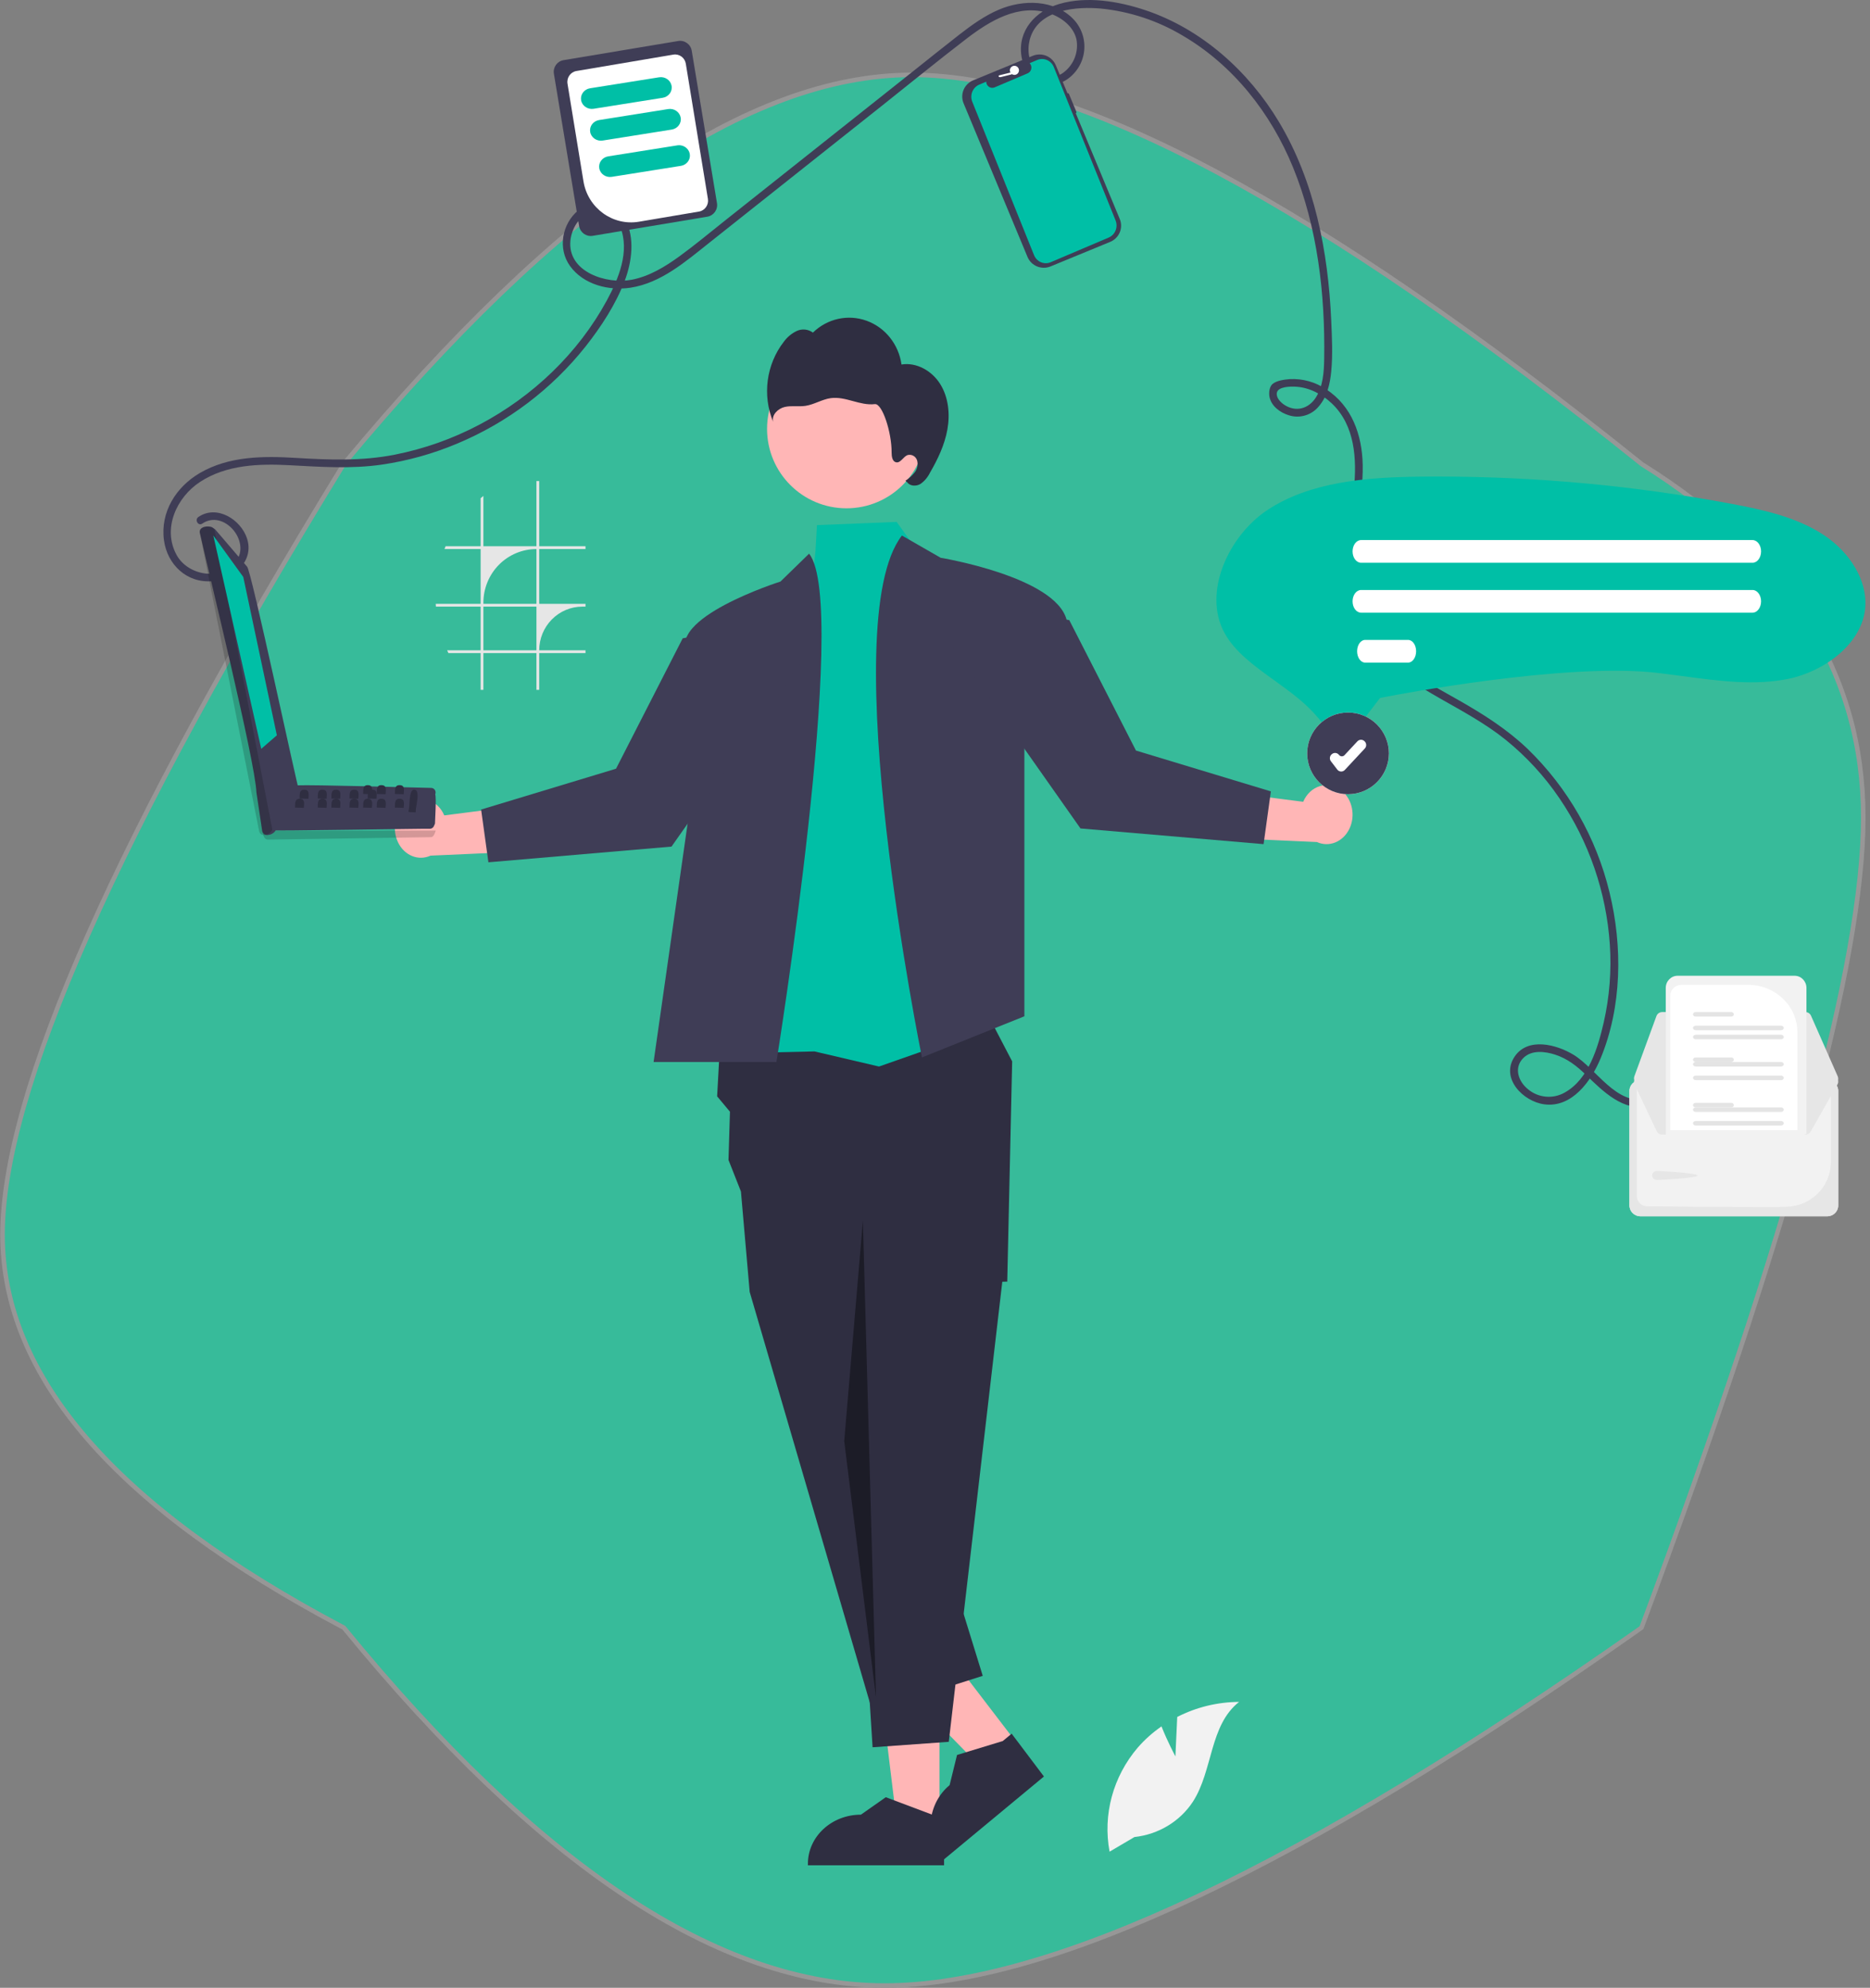 <?xml version="1.0" encoding="UTF-8"?>
<svg width="412px" height="438px" viewBox="0 0 412 438" version="1.1" xmlns="http://www.w3.org/2000/svg" xmlns:xlink="http://www.w3.org/1999/xlink">
    <rect x="0" y="0" width="412" height="438" fill="#808080" stroke="none"/>
    <title>Group 8</title>
    <g id="1---Landing" stroke="none" stroke-width="1" fill="none" fill-rule="evenodd">
        <g id="Landing-Page-Dark---Desktop" transform="translate(-930, -3521)">
            <g id="Feature-4" transform="translate(165, 3521)">
                <g id="Group-8" transform="translate(765.058, 0)">
                    <path d="M200.867,16.5 C236.92,16.5 290.526,45.137 361.708,102.297 C394.206,122.612 410.461,148.539 410.461,180.14 C410.461,211.856 394.165,271.357 361.597,358.651 C286.956,411.187 231.378,437.5 194.846,437.5 C158.337,437.5 118.634,411.167 75.691,358.647 C50.503,345.343 31.722,331.535 19.204,317.088 C6.744,302.706 0.5,287.696 0.5,272.049 C0.5,240.577 25.605,183.954 75.732,102.174 C123.161,45.113 164.857,16.5 200.867,16.5 Z" id="Rectangle" stroke="#979797" fill="#37BB9A"></path>
                    <g id="undraw_digital_nomad_re_w8uy" transform="translate(35.942, 0)" fill-rule="nonzero">
                        <path d="M8.565,115.371 C13.268,112.154 19.321,119.242 16.028,123.655 C12.7,128.116 5.423,126.852 2.917,122.297 C-0.28,116.485 2.904,109.572 8.056,106.198 C13.909,102.366 21.082,102.15 27.841,102.509 C34.667,102.872 41.328,103.354 48.128,102.375 C53.885,101.533 59.51,99.956 64.865,97.683 C75.875,93.058 85.544,85.736 92.977,76.391 C96.446,71.991 99.687,67.046 101.673,61.779 C103.202,57.722 103.927,52.386 101.76,48.415 C100.805,46.606 99.087,45.322 97.081,44.919 C95.075,44.516 92.994,45.037 91.415,46.338 C87.804,49.296 86.828,54.789 89.59,58.616 C92.553,62.724 98.144,64.131 102.958,63.384 C109.648,62.344 115.066,57.622 120.188,53.557 L158.122,23.447 C164.377,18.483 170.568,13.421 176.903,8.56 C182.056,4.606 188.343,0.773 195.053,2.885 C197.758,3.736 200.484,5.752 201.16,8.648 C201.675,11.351 200.651,14.116 198.5,15.833 C197.525,16.66 196.248,17.041 194.979,16.882 C193.71,16.723 192.566,16.039 191.826,14.996 C190.412,13.024 190.295,10.213 191.11,7.985 C193.287,2.03 201.274,1.407 206.604,1.891 C212.893,2.529 218.968,4.528 224.406,7.749 C235.67,14.29 244,24.931 248.887,36.892 C254.3,50.146 255.968,64.812 255.747,79.039 C255.702,81.941 255.501,85.151 253.868,87.653 C252.267,90.104 249.476,90.845 246.972,89.207 C246.156,88.673 245.108,87.633 245.321,86.537 C245.588,85.16 248.332,85.149 249.431,85.202 C252.44,85.346 255.284,86.862 257.439,88.906 C262.561,93.764 262.959,101.198 262.291,107.807 C261.558,115.063 259.466,122.279 260.297,129.624 C261.658,141.658 271.534,148.344 281.234,153.876 C286.202,156.709 291.279,159.418 295.746,163.022 C300.299,166.71 304.285,171.047 307.575,175.894 C314.078,185.458 317.912,196.583 318.681,208.122 C319.068,213.887 318.612,219.678 317.328,225.312 C316.052,230.823 314.042,237.769 308.746,240.73 C306.161,242.208 302.929,241.918 300.648,240.003 C298.503,238.281 297.454,235.225 299.671,233.074 C301.507,231.292 304.446,231.668 306.662,232.392 C309.33,233.264 311.407,234.892 313.395,236.816 C317.186,240.481 321.624,244.982 327.391,243.811 C328.457,243.595 328.006,241.965 326.942,242.181 C319.979,243.594 315.782,235.504 310.647,232.389 C306.93,230.134 300.581,228.458 297.676,232.855 C294.541,237.601 299.581,242.722 304.265,243.333 C310.356,244.128 314.578,238.174 316.622,233.26 C321.365,221.864 321.512,208.5 318.611,196.633 C315.711,184.582 309.442,173.604 300.535,164.981 C296.039,160.697 290.885,157.413 285.508,154.356 C280.081,151.27 274.424,148.31 269.78,144.074 C264.574,139.484 261.655,132.833 261.801,125.894 C261.851,117.998 264.39,110.336 264.232,102.425 C264.101,95.865 261.871,89.46 256.164,85.767 C253.812,84.172 251.003,83.388 248.165,83.535 C247.011,83.63 245.389,83.825 244.438,84.547 C243.672,85.129 243.527,86.491 243.681,87.372 C244.048,89.464 246.027,90.916 247.949,91.499 C250.34,92.267 252.958,91.495 254.548,89.552 C256.397,87.418 257.039,84.572 257.3,81.831 C257.655,78.118 257.459,74.305 257.295,70.586 C256.63,55.472 253.643,39.997 245.786,26.871 C239.108,15.714 228.722,6.358 216.269,2.219 C210.401,0.269 203.44,-0.9 197.385,0.874 C192.175,2.4 188.184,6.687 189.044,12.364 C189.772,17.17 194.753,20.494 199.142,17.461 C201.237,16.012 202.597,13.723 202.867,11.19 C203.136,8.657 202.288,6.133 200.544,4.276 C196.3,-0.166 189.382,-0.134 184.087,2.124 C180.899,3.483 178.076,5.52 175.353,7.636 C171.883,10.334 168.461,13.096 165.018,15.829 L123.545,48.748 C120.271,51.346 117.05,54.039 113.668,56.495 C110.511,58.787 107.029,60.91 103.143,61.646 C97.671,62.682 89.009,59.965 89.673,53.026 C89.93,50.331 91.716,47.355 94.444,46.582 C97.119,45.825 99.645,47.545 100.639,49.981 C102.831,55.35 100.257,61.491 97.696,66.205 C91.356,77.875 81.355,87.379 69.637,93.563 C63.772,96.666 57.485,98.896 50.976,100.184 C43.664,101.621 36.489,101.339 29.096,100.891 C21.929,100.457 14.404,100.501 8.016,104.235 C2.779,107.296 -0.715,112.848 0.124,119.035 C0.854,124.407 5.163,128.514 10.722,128.06 C15.388,127.679 20.075,123.696 18.42,118.637 C17.049,114.447 11.758,111.143 7.711,113.911 C6.818,114.521 7.663,115.987 8.565,115.371 L8.565,115.371 Z" id="Path" fill="#3F3D56"></path>
                        <path d="M366.575,238 L325.425,238 C324.086,238.001 323.002,239.07 323,240.388 L323,265.612 C323.002,266.93 324.086,267.999 325.425,268 L366.575,268 C367.914,267.999 368.998,266.93 369,265.612 L369,240.388 C368.999,239.07 367.914,238.001 366.575,238 L366.575,238 Z" id="Path" fill="#F2F2F2"></path>
                        <path d="M366.575,238 L325.425,238 C324.086,238.001 323.002,239.07 323,240.388 L323,265.612 C323.002,266.93 324.086,267.999 325.425,268 L366.575,268 C367.914,267.999 368.998,266.93 369,265.612 L369,240.388 C368.999,239.07 367.914,238.001 366.575,238 L366.575,238 Z M367.371,256.119 C367.35,261.461 362.995,265.806 357.57,265.896 C353.395,265.949 359.88,265.97 354.844,265.97 C343.329,265.97 331.322,265.862 326.842,265.792 C325.616,265.767 324.634,264.784 324.629,263.577 L324.629,240.389 C324.63,239.957 324.985,239.606 325.425,239.604 L366.573,239.604 C367.013,239.605 367.369,239.955 367.371,240.387 L367.371,256.119 Z" id="Shape" fill="#E6E6E6"></path>
                        <path d="M361.759,223 L330.223,223 C329.651,223.001 329.142,223.35 328.949,223.874 L324.079,237.169 C323.931,237.572 323.994,238.019 324.247,238.369 C324.5,238.718 324.911,238.926 325.351,238.927 L367.646,239 L367.647,239 C368.102,239 368.526,238.778 368.777,238.408 C369.027,238.039 369.07,237.572 368.891,237.166 L368.817,237.196 L368.891,237.166 L363.002,223.798 C362.789,223.313 362.3,223 361.759,223 Z" id="Path" fill="#E6E6E6"></path>
                        <path d="M369,238.324 C369,238.504 368.963,238.681 368.89,238.846 L363.002,249.198 C362.788,249.684 362.3,249.999 361.759,250 L330.223,250 C329.652,249.999 329.141,249.648 328.948,249.121 L324.079,238.843 C323.958,238.512 323.977,238.148 324.131,237.831 C324.284,237.513 324.561,237.269 324.899,237.151 C325.043,237.1 325.196,237.074 325.35,237.074 L330.517,237.064 L332.625,237.061 L360.373,237.013 L362.483,237.01 L367.646,237 L367.647,237 C368.394,237 369,237.593 369,238.324 L369,238.324 Z" id="Path" fill="#E6E6E6"></path>
                        <path d="M329.095,258 C329.699,258 338,258.463 338,259.016 C338,259.568 329.699,260 329.095,260 C328.49,260 328,259.552 328,259 C328,258.448 328.49,258 329.095,258 L329.095,258 Z" id="Path" fill="#E6E6E6"></path>
                        <path d="M359.393,215 L333.607,215 C332.168,215.002 331.002,216.201 331,217.68 L331,250 L361.298,250 C361.547,250.001 361.79,249.928 362,249.79 L362,217.68 C361.998,216.201 360.832,215.002 359.393,215 L359.393,215 Z" id="Path" fill="#F2F2F2"></path>
                        <path d="M349.175,217 L334.47,217 C333.107,217.001 332.002,218.065 332,219.379 L332,249 L360,249 L360,227.428 C359.993,221.672 355.151,217.007 349.175,217 Z" id="Path" fill="#FFFFFF"></path>
                        <path d="M356.388,247 L337.612,247 C337.274,247 337,247.224 337,247.5 C337,247.776 337.274,248 337.612,248 L356.388,248 C356.726,248 357,247.776 357,247.5 C357,247.224 356.726,247 356.388,247 Z" id="Path" fill="#E4E4E4"></path>
                        <path d="M356.387,244 L337.613,244 C337.274,244 337,244.224 337,244.5 C337,244.776 337.274,245 337.613,245 L356.387,245 C356.606,245 356.809,244.905 356.918,244.75 C357.027,244.595 357.027,244.405 356.918,244.25 C356.809,244.095 356.606,244 356.387,244 L356.387,244 Z" id="Path" fill="#E4E4E4"></path>
                        <path d="M345.412,243 L337.588,243 C337.263,243 337,243.224 337,243.5 C337,243.776 337.263,244 337.588,244 L345.412,244 C345.737,244 346,243.776 346,243.5 C346,243.224 345.737,243 345.412,243 Z" id="Path" fill="#E4E4E4"></path>
                        <path d="M356.386,237 L337.611,237 C337.273,237.001 337,237.224 337,237.5 C337,237.776 337.273,237.999 337.611,238 L356.386,238 C356.605,238.001 356.808,237.905 356.918,237.75 C357.027,237.596 357.027,237.404 356.918,237.25 C356.808,237.095 356.605,236.999 356.386,237 L356.386,237 Z" id="Path" fill="#E4E4E4"></path>
                        <path d="M356.388,234 L337.612,234 C337.274,234 337,234.224 337,234.5 C337,234.776 337.274,235 337.612,235 L356.388,235 C356.726,235 357,234.776 357,234.5 C357,234.224 356.726,234 356.388,234 L356.388,234 Z" id="Path" fill="#E4E4E4"></path>
                        <path d="M345.411,233 L337.589,233 C337.264,233 337,233.224 337,233.5 C337,233.776 337.264,234 337.589,234 L345.411,234 C345.622,234 345.816,233.905 345.921,233.75 C346.026,233.595 346.026,233.405 345.921,233.25 C345.816,233.095 345.622,233 345.411,233 L345.411,233 Z" id="Path" fill="#E4E4E4"></path>
                        <path d="M356.386,228 L337.611,228 C337.273,228.001 337,228.224 337,228.5 C337,228.776 337.273,228.999 337.611,229 L356.386,229 C356.605,229.001 356.808,228.905 356.918,228.75 C357.027,228.596 357.027,228.404 356.918,228.25 C356.808,228.095 356.605,227.999 356.386,228 L356.386,228 Z" id="Path" fill="#E4E4E4"></path>
                        <path d="M356.386,226 L337.611,226 C337.273,226.001 337,226.224 337,226.5 C337,226.776 337.273,226.999 337.611,227 L356.386,227 C356.605,227.001 356.808,226.905 356.918,226.75 C357.027,226.596 357.027,226.404 356.918,226.25 C356.808,226.095 356.605,225.999 356.386,226 L356.386,226 Z" id="Path" fill="#E4E4E4"></path>
                        <path d="M345.411,223 L337.589,223 C337.264,223 337,223.224 337,223.5 C337,223.776 337.264,224 337.589,224 L345.411,224 C345.622,224 345.816,223.905 345.921,223.75 C346.026,223.595 346.026,223.405 345.921,223.25 C345.816,223.095 345.622,223 345.411,223 L345.411,223 Z" id="Path" fill="#E4E4E4"></path>
                        <circle id="Oval" fill="#FFB6B6" cx="150.5" cy="94.5" r="17.5"></circle>
                        <path d="M171.149,84.621 C169.333,81.712 165.924,79.773 162.62,80.318 C161.993,75.868 159.026,72.149 154.924,70.671 C150.821,69.192 146.265,70.2 143.104,73.285 C142.067,72.529 140.724,72.39 139.563,72.918 C138.425,73.453 137.436,74.275 136.685,75.309 C132.822,80.296 131.921,87.079 134.34,92.96 C133.936,91.441 135.407,90.011 136.894,89.67 C138.38,89.329 139.939,89.651 141.447,89.429 C143.379,89.145 145.116,87.985 147.051,87.723 C148.677,87.504 150.312,87.936 151.898,88.368 C153.484,88.801 155.116,89.242 156.744,89.042 C158.373,88.842 160.471,95.231 160.443,99.732 C160.437,100.585 160.607,101.679 161.412,101.86 C162.403,102.083 162.978,100.667 163.922,100.281 C164.826,100.012 165.773,100.534 166.063,101.46 C166.305,102.378 166.102,103.361 165.52,104.098 C164.94,104.818 164.251,105.437 163.48,105.93 L163.869,106.264 C164.516,107.148 165.857,107.187 166.789,106.64 C167.68,106.015 168.401,105.164 168.885,104.169 C170.609,101.201 172.121,98.038 172.729,94.632 C173.338,91.226 172.965,87.53 171.149,84.621 Z" id="Path" fill="#2F2E41"></path>
                        <polygon id="Path" fill="#FFB6B6" points="170.998 401 161.513 400.999 157 364 171 364.001"></polygon>
                        <path d="M171.999,411 L142,410.999 L142,410.648 C142,404.682 147.228,399.846 153.677,399.846 L153.677,399.846 L159.157,396 L169.381,399.847 L172,399.847 L171.999,411 Z" id="Path" fill="#2F2E41"></path>
                        <polygon id="Path" fill="#FFB6B6" points="188 384.048 180.707 390 155 363.786 165.764 355"></polygon>
                        <path d="M194,391.437 L171.617,410 L171.394,409.703 C167.59,404.655 168.407,397.329 173.218,393.338 L173.219,393.338 L174.855,386.693 L184.935,383.62 L186.889,382 L194,391.437 Z" id="Path" fill="#2F2E41"></path>
                        <polygon id="Path" fill="#2F2E41" points="122.581 230.947 122 241.572 124.826 244.958 124.502 255.584 127.244 262.54 129.173 284.668 156.181 377 180.519 369.258 153.942 283.188 185.918 282.396 187 233.864 181.334 223"></polygon>
                        <polygon id="Path" fill="#2F2E41" points="181.906 273.623 185 280.928 173.036 383.794 156.249 385 149 270"></polygon>
                        <polygon id="Path" fill="#00BFA6" points="166.982 122.544 161.547 115 143.996 115.705 143.659 121.514 132 231.93 143.45 231.673 157.663 235 185 225.407"></polygon>
                        <path d="M135.063,234 L108,234 L115.061,184.501 L117.923,164.438 C117.923,164.438 115.897,150.099 114.916,142.607 C114.824,141.807 114.964,140.998 115.318,140.274 C115.639,139.596 116.058,138.969 116.562,138.411 C119.853,134.641 127.257,131.371 131.9,129.582 C134.291,128.667 135.953,128.139 135.953,128.139 L142.257,122 C151.307,133.23 135.063,234 135.063,234 Z" id="Path" fill="#3F3D56"></path>
                        <path d="M162.712,118 L171.251,122.904 C171.251,122.904 196.541,127.067 199,136.585 L189.691,164.746 L189.691,223.931 L167.124,233 C167.124,233 147.657,137.384 162.712,118 Z" id="Path" fill="#3F3D56"></path>
                        <polyline id="Path" fill="#000000" opacity="0.4" points="154.111 269 150 317.525 157 374"></polyline>
                        <path d="M53.416,177.213 C54.785,176.098 56.52,175.728 58.154,176.202 C59.788,176.675 61.152,177.944 61.88,179.667 L82,177.089 L77.231,187.716 L58.856,188.535 C56.161,189.756 53.086,188.5 51.698,185.612 C50.31,182.724 51.048,179.115 53.416,177.213 L53.416,177.213 Z" id="Path" fill="#FFB6B6"></path>
                        <polygon id="Path" fill="#3F3D56" points="139.098 136 145 139.557 111.948 186.541 71.606 190 70 178.378 99.724 169.379 114.416 140.643"></polygon>
                        <path d="M259.584,174.213 C258.214,173.098 256.48,172.728 254.846,173.202 C253.212,173.675 251.848,174.944 251.12,176.667 L231,174.089 L235.769,184.716 L254.144,185.535 C256.839,186.756 259.914,185.5 261.302,182.612 C262.69,179.724 261.952,176.115 259.584,174.213 L259.584,174.213 Z" id="Path" fill="#FFB6B6"></path>
                        <polygon id="Path" fill="#3F3D56" points="174.901 132 169 135.557 202.052 182.541 242.394 186 244 174.378 214.277 165.379 199.585 136.643"></polygon>
                        <path d="M93,120.979 L93,120.363 L82.798,120.363 L82.798,106 L82.191,106 L82.191,120.363 L70.5,120.363 L70.5,109.271 C70.295,109.434 70.093,109.601 69.894,109.773 L69.894,120.363 L62.172,120.363 C62.086,120.567 62.004,120.772 61.926,120.979 L69.894,120.979 L69.894,133.049 L60,133.049 C60.009,133.255 60.023,133.459 60.041,133.664 L69.894,133.664 L69.894,143.293 L62.512,143.293 C62.603,143.5 62.698,143.704 62.798,143.906 L69.894,143.906 L69.894,152 L70.5,152 L70.5,143.906 L82.191,143.906 L82.191,152 L82.798,152 L82.798,143.906 L93,143.906 L93,143.293 L82.798,143.293 C82.798,140.739 83.8,138.29 85.585,136.484 C87.37,134.678 89.791,133.664 92.315,133.664 L93,133.664 L93,133.049 L82.798,133.049 L82.798,120.979 L93,120.979 Z M82.191,143.293 L70.5,143.293 L70.5,133.664 L82.191,133.664 L82.191,143.293 Z M82.191,133.049 L70.5,133.049 L70.5,132.807 C70.5,129.67 71.732,126.661 73.924,124.443 C76.117,122.225 79.091,120.979 82.191,120.979 L82.191,133.049 Z" id="Shape" fill="#E6E6E6"></path>
                        <path d="M182.866,36.973 C182.755,37.049 182.628,36.961 182.582,36.776 L182.017,34.501 C181.971,34.316 182.023,34.104 182.134,34.028 C182.245,33.951 182.372,34.039 182.418,34.224 L182.984,36.499 C183.029,36.684 182.977,36.896 182.866,36.973 Z" id="Path" fill="#3F3D56"></path>
                        <path d="M199.187,20.559 L199.187,20.559 L196.62,14.388 C196.226,13.44 195.47,12.687 194.518,12.295 C193.566,11.902 192.496,11.902 191.544,12.294 L191.544,12.294 L178.4,17.705 C177.448,18.097 176.691,18.849 176.296,19.796 C175.902,20.743 175.901,21.807 176.295,22.755 L176.295,22.755 L190.38,56.612 C190.774,57.56 191.53,58.313 192.482,58.705 C193.434,59.098 194.504,59.098 195.456,58.706 L195.456,58.706 L208.6,53.295 C209.552,52.903 210.309,52.151 210.704,51.204 C211.098,50.257 211.099,49.193 210.705,48.245 L210.705,48.245 L201.015,24.952 L201.015,24.952 C201.075,24.927 201.123,24.88 201.148,24.82 C201.173,24.761 201.173,24.693 201.148,24.634 L199.508,20.691 C199.483,20.631 199.435,20.584 199.375,20.559 C199.315,20.534 199.248,20.534 199.187,20.559 L199.187,20.559 Z" id="Path" fill="#3F3D56"></path>
                        <path d="M196.179,14.782 L209.786,48.575 C210.374,50.036 209.709,51.712 208.294,52.332 C208.285,52.337 208.276,52.342 208.266,52.345 L195.489,57.78 C194.055,58.389 192.413,57.689 191.82,56.217 L178.213,22.424 C177.929,21.716 177.929,20.922 178.214,20.215 C178.5,19.508 179.047,18.947 179.735,18.655 L181.285,17.995 C181.287,18.452 181.51,18.878 181.881,19.131 C182.251,19.384 182.72,19.431 183.13,19.256 L190.415,16.157 C190.574,16.089 190.719,15.99 190.84,15.864 C191.092,15.609 191.235,15.261 191.237,14.898 C191.239,14.534 191.1,14.185 190.851,13.927 L192.513,13.22 C193.945,12.611 195.586,13.31 196.179,14.782 Z" id="Path" fill="#00BFA6"></path>
                        <path d="M180.866,31.973 C180.755,32.049 180.628,31.961 180.582,31.776 L180.017,29.501 C179.971,29.316 180.023,29.104 180.134,29.028 C180.245,28.951 180.372,29.039 180.418,29.224 L180.984,31.499 C181.029,31.684 180.977,31.896 180.866,31.973 L180.866,31.973 Z" id="Path" fill="#3F3D56"></path>
                        <path d="M179.866,28.973 C179.755,29.049 179.628,28.961 179.582,28.776 L179.017,26.502 C178.987,26.382 178.997,26.245 179.045,26.142 C179.092,26.039 179.169,25.986 179.246,26.003 C179.323,26.02 179.389,26.105 179.418,26.225 L179.984,28.5 C180.029,28.684 179.977,28.896 179.866,28.973 Z" id="Path" fill="#3F3D56"></path>
                        <path d="M184.027,16.866 C183.951,16.755 184.039,16.628 184.224,16.582 L186.499,16.017 C186.684,15.971 186.896,16.023 186.972,16.134 C187.049,16.245 186.961,16.372 186.776,16.418 L184.501,16.984 C184.316,17.029 184.104,16.977 184.027,16.866 Z" id="Path" fill="#FFFFFF"></path>
                        <circle id="Oval" fill="#FFFFFF" cx="187.5" cy="15.5" r="1"></circle>
                        <path d="M259.541,163 C259.5,163 259.459,162.999 259.417,162.998 C258.431,162.961 257.525,162.438 256.99,161.597 C255.017,158.604 252.595,155.942 249.812,153.708 C248.128,152.341 246.367,151.071 244.665,149.842 C240.273,146.674 236.138,143.69 233.842,139.567 C228.836,130.576 234.731,118.053 243.152,112.436 C252.598,106.138 265.022,105.149 277.041,105.02 C278.29,105.007 279.54,105 280.79,105 L280.79,105 C302.446,105.008 324.056,107.013 345.354,110.99 C352.436,112.316 359.849,113.94 365.806,117.881 C371.728,121.799 375.328,127.969 374.976,133.601 C374.464,141.821 365.875,147.964 358.054,149.57 C350.6,151.099 342.856,150.066 334.658,148.971 C332.848,148.73 330.976,148.48 329.126,148.263 C309.014,145.904 271.232,153.174 269.634,153.485 L268.048,153.793 L261.895,161.827 C261.334,162.569 260.463,163.003 259.541,163 Z" id="Path" fill="#00BFA6"></path>
                        <path d="M350.123,124 L263.877,124 C262.84,124 262,122.881 262,121.5 C262,120.119 262.84,119 263.877,119 L350.123,119 C351.16,119 352,120.119 352,121.5 C352,122.881 351.16,124 350.123,124 Z" id="Path" fill="#FFFFFF"></path>
                        <path d="M350.127,135 L263.876,135 C262.841,135 262.001,133.882 262,132.503 C261.999,131.123 262.837,130.003 263.872,130 L350.127,130 C351.162,130.002 352,131.121 352,132.5 C352,133.879 351.162,134.998 350.127,135 L350.127,135 Z" id="Path" fill="#FFFFFF"></path>
                        <path d="M274.235,146 L264.765,146 C263.79,145.998 263,144.879 263,143.5 C263,142.121 263.79,141.002 264.765,141 L274.235,141 C275.21,141.002 276,142.121 276,143.5 C276,144.879 275.21,145.998 274.235,146 L274.235,146 Z" id="Path" fill="#FFFFFF"></path>
                        <circle id="Oval" fill="#FFFFFF" cx="261" cy="166" r="9"></circle>
                        <path d="M261,175 C256.029,175 252,170.971 252,166 C252,161.029 256.029,157 261,157 C265.971,157 270,161.029 270,166 C269.994,170.968 265.968,174.994 261,175 L261,175 Z" id="Path" fill="#3F3D56"></path>
                        <path d="M259.496,170 C259.478,170 259.46,169.999 259.442,169.999 C259.123,169.983 258.826,169.826 258.63,169.57 L257.231,167.742 C257.052,167.509 256.972,167.213 257.008,166.92 C257.044,166.627 257.194,166.361 257.423,166.18 L257.473,166.14 C257.703,165.958 257.994,165.877 258.282,165.914 C258.57,165.95 258.833,166.102 259.011,166.335 C259.154,166.522 259.37,166.636 259.603,166.647 C259.835,166.659 260.061,166.567 260.221,166.395 L263.062,163.347 C263.479,162.902 264.172,162.882 264.611,163.304 L264.658,163.35 C264.869,163.553 264.992,163.832 265,164.128 C265.007,164.423 264.9,164.709 264.7,164.923 L260.291,169.652 C260.084,169.874 259.796,170 259.496,170 Z" id="Path" fill="#FFFFFF"></path>
                        <path d="M91.597,49.827 L86.035,16.243 C85.802,14.827 86.755,13.49 88.164,13.253 L113.425,9.035 C114.835,8.801 116.167,9.758 116.403,11.173 L121.965,44.757 C122.198,46.173 121.245,47.51 119.836,47.747 L94.575,51.965 C93.165,52.199 91.833,51.242 91.597,49.827 Z" id="Path" fill="#3F3D56"></path>
                        <path d="M92.55,39.964 L89.032,18.438 C88.818,17.117 89.695,15.868 90.994,15.647 L112.354,12.033 C113.653,11.815 114.881,12.707 115.098,14.029 L119.968,43.823 C120.182,45.145 119.305,46.394 118.006,46.615 L104.774,48.854 C98.987,49.826 93.519,45.849 92.55,39.964 L92.55,39.964 Z" id="Path" fill="#FFFFFF"></path>
                        <path d="M92.032,22.086 C91.817,20.839 92.698,19.66 94.001,19.452 L109.214,17.031 C110.518,16.824 111.75,17.667 111.967,18.914 C112.184,20.162 111.303,21.341 109.999,21.549 L94.786,23.969 C93.482,24.175 92.251,23.333 92.032,22.086 L92.032,22.086 Z" id="Path" fill="#00BFA6"></path>
                        <path d="M94.032,29.086 C93.817,27.839 94.698,26.66 96.001,26.452 L111.214,24.031 C112.518,23.824 113.75,24.667 113.967,25.914 C114.184,27.162 113.303,28.341 111.999,28.549 L96.786,30.969 C95.482,31.175 94.251,30.333 94.032,29.086 Z" id="Path" fill="#00BFA6"></path>
                        <path d="M96.032,37.086 C95.817,35.839 96.698,34.66 98.001,34.452 L113.214,32.031 C114.058,31.897 114.912,32.203 115.455,32.835 C115.998,33.467 116.148,34.328 115.848,35.094 C115.547,35.86 114.843,36.414 113.999,36.548 L98.786,38.969 C97.482,39.175 96.251,38.333 96.032,37.086 L96.032,37.086 Z" id="Path" fill="#00BFA6"></path>
                        <path d="M222.966,387.009 L223.369,378.315 C227.564,376.161 232.243,375.023 237,375 C230.453,380.143 231.271,390.056 226.833,396.972 C223.993,401.321 219.25,404.193 213.942,404.777 L208.463,408 C206.942,399.851 209.21,391.47 214.672,385.066 C216.204,383.305 217.961,381.737 219.901,380.398 C221.213,383.722 222.966,387.009 222.966,387.009 Z" id="Path" fill="#F2F2F2"></path>
                        <path d="M59.002,173.611 C54.927,173.528 33.036,172.884 29.446,173.042 C29.243,172.314 22.438,181.251 22.272,181.306 C22.049,181.548 21.955,181.888 22.021,182.214 C22.087,182.541 22.305,182.813 22.605,182.944 C23.005,183.193 58.296,182.524 58.723,182.611 C59.101,182.605 59.441,182.378 59.599,182.027 L59.835,181.485 C59.86,180.559 60.156,175.825 59.89,175.016 C60.022,174.707 59.994,174.351 59.816,174.068 C59.637,173.785 59.331,173.613 59.002,173.611 L59.002,173.611 Z" id="Path" fill="#3F3D56"></path>
                        <path d="M60,183 C59.792,183.663 59.526,184.496 58.883,184.466 L22.979,185 C22.634,184.995 22.316,184.751 22.139,184.358 C21.963,183.964 21.954,183.477 22.115,183.072 L60,183 Z" id="Path" fill="#000000" opacity="0.17"></path>
                        <path d="M29.97,174.506 C29.557,173.823 19.284,125.254 18.427,124.848 L11.413,116.65 L10.786,116.2 C9.915,115.742 7.824,116.052 8.012,117.324 L8.012,117.324 C9.66,124.872 20.258,167.863 20.49,174.565 L21.766,183.104 C21.812,183.398 21.986,183.659 22.245,183.824 C22.503,183.989 22.823,184.041 23.124,183.968 C23.868,183.891 24.515,183.445 24.825,182.794 C24.92,182.493 30.451,174.681 29.97,174.506 Z" id="Path" fill="#3F3D56"></path>
                        <path d="M11.238,116.637 L24,182.799 C23.573,183.884 21.576,184.644 21.111,183.221 C21.103,183.219 8.019,117.351 8.005,117.312 C7.866,115.726 10.473,115.676 11.238,116.637 Z" id="Path" fill="#000000" opacity="0.17"></path>
                        <polygon id="Path" fill="#00BFA6" points="11 118 17.596 127.125 25 162.021 21.558 165"></polygon>
                        <path d="M54,178.916 L55.574,179 C55.599,178.397 55.675,177.8 55.801,177.219 C56.038,175.747 56.25,173.998 55.268,174.004 C54.602,173.921 54.375,175.024 54.257,176.225 C54.226,177.129 54.14,178.029 54,178.916 L54,178.916 Z" id="Path" fill="#2F2E41"></path>
                        <path d="M45,175.943 L46.31,175.981 L46.944,176 C46.932,175.458 47.255,174.34 46.469,174.064 C46.344,174.022 46.209,174.001 46.073,174.002 C45.335,173.968 45.116,174.406 45.049,174.91 C45.006,175.215 45.024,175.539 45.012,175.791 C45.012,175.843 45.006,175.895 45,175.943 Z" id="Path" fill="#2F2E41"></path>
                        <path d="M41,175.938 L42.316,175.981 L42.943,176 C42.931,175.378 43.352,174.021 42.072,174.002 C40.89,173.949 41.043,175.122 41.012,175.786 C41.012,175.839 41.006,175.891 41,175.938 Z" id="Path" fill="#2F2E41"></path>
                        <path d="M37,175.943 L38.31,175.981 L38.943,176 C38.931,175.382 39.352,174.021 38.072,174.002 C36.89,173.945 37.043,175.12 37.012,175.791 C37.012,175.843 37.006,175.895 37,175.943 Z" id="Path" fill="#2F2E41"></path>
                        <path d="M34,175.938 L35.316,175.981 L35.943,176 C35.931,175.378 36.352,174.025 35.072,174.002 C33.89,173.949 34.043,175.122 34.012,175.786 C34.012,175.839 34.006,175.891 34,175.938 Z" id="Path" fill="#2F2E41"></path>
                        <path d="M30,175.943 L31.311,175.981 L31.945,176 C31.932,175.429 32.286,174.236 31.347,174.031 L31.341,174.031 C31.254,174.011 31.164,174.002 31.073,174.003 C30.962,173.995 30.851,174.003 30.744,174.027 L30.738,174.027 C29.921,174.193 30.037,175.192 30.012,175.791 C30.012,175.843 30.006,175.895 30,175.943 Z" id="Path" fill="#2F2E41"></path>
                        <path d="M51,174.938 L52.95,175 C52.95,174.943 52.95,174.881 52.956,174.81 C53.005,174.449 53.013,174.085 52.981,173.723 C52.914,173.325 52.694,173.011 52.076,173.002 C51.446,172.973 51.196,173.287 51.098,173.69 C51.075,173.759 51.059,173.828 51.049,173.899 L51.049,173.904 C51,174.274 51.031,174.673 51,174.938 Z" id="Path" fill="#2F2E41"></path>
                        <path d="M47,174.938 L48.956,175 C48.997,174.592 49.01,174.182 48.993,173.773 C48.937,173.354 48.723,173.012 48.079,173.002 C47.429,172.969 47.178,173.311 47.08,173.735 C46.988,174.144 47.037,174.634 47,174.938 Z" id="Path" fill="#2F2E41"></path>
                        <path d="M44,174.938 L44.579,174.957 L45.943,175 C45.937,174.772 45.992,174.44 45.998,174.112 C46.003,174.014 45.999,173.916 45.986,173.818 C45.937,173.377 45.736,173.011 45.072,173.002 C44.396,172.973 44.158,173.339 44.073,173.785 C43.988,174.184 44.037,174.644 44,174.938 Z" id="Path" fill="#2F2E41"></path>
                        <path d="M51,177.943 L52.941,178 C52.935,177.382 53.348,176.021 52.071,176.002 C50.793,175.94 51.073,177.32 51,177.943 Z" id="Path" fill="#2F2E41"></path>
                        <path d="M47,177.938 L48.941,178 C48.935,177.378 49.348,176.021 48.071,176.002 C46.793,175.945 47.073,177.321 47,177.938 Z" id="Path" fill="#2F2E41"></path>
                        <path d="M44,177.943 L45.941,178 C45.935,177.558 46.148,176.74 45.801,176.303 C45.647,176.106 45.366,175.991 45.071,176.004 C44.872,175.987 44.671,176.026 44.505,176.113 C43.884,176.431 44.061,177.439 44,177.943 Z" id="Path" fill="#2F2E41"></path>
                        <path d="M41,177.938 L42.942,178 C42.936,177.559 43.143,176.748 42.808,176.307 C42.654,176.108 42.37,175.991 42.072,176.004 C41.872,175.987 41.672,176.026 41.505,176.113 C40.884,176.44 41.061,177.441 41,177.938 Z" id="Path" fill="#2F2E41"></path>
                        <path d="M37,177.943 L38.941,178 C38.935,177.558 39.148,176.74 38.801,176.303 C38.647,176.106 38.366,175.991 38.071,176.004 C37.872,175.987 37.671,176.026 37.505,176.113 C36.884,176.431 37.061,177.439 37,177.943 Z" id="Path" fill="#2F2E41"></path>
                        <path d="M34,177.938 L35.942,178 C35.936,177.559 36.143,176.748 35.808,176.307 C35.655,176.107 35.371,175.989 35.072,176.004 C34.872,175.987 34.672,176.026 34.505,176.113 C33.884,176.44 34.061,177.441 34,177.938 Z" id="Path" fill="#2F2E41"></path>
                        <path d="M29,177.943 L30.943,178 C30.937,177.558 31.144,176.745 30.803,176.303 C30.65,176.105 30.368,175.99 30.072,176.004 C29.873,175.987 29.672,176.026 29.506,176.113 C28.884,176.436 29.061,177.439 29,177.943 Z" id="Path" fill="#2F2E41"></path>
                    </g>
                </g>
            </g>
        </g>
    </g>
</svg>